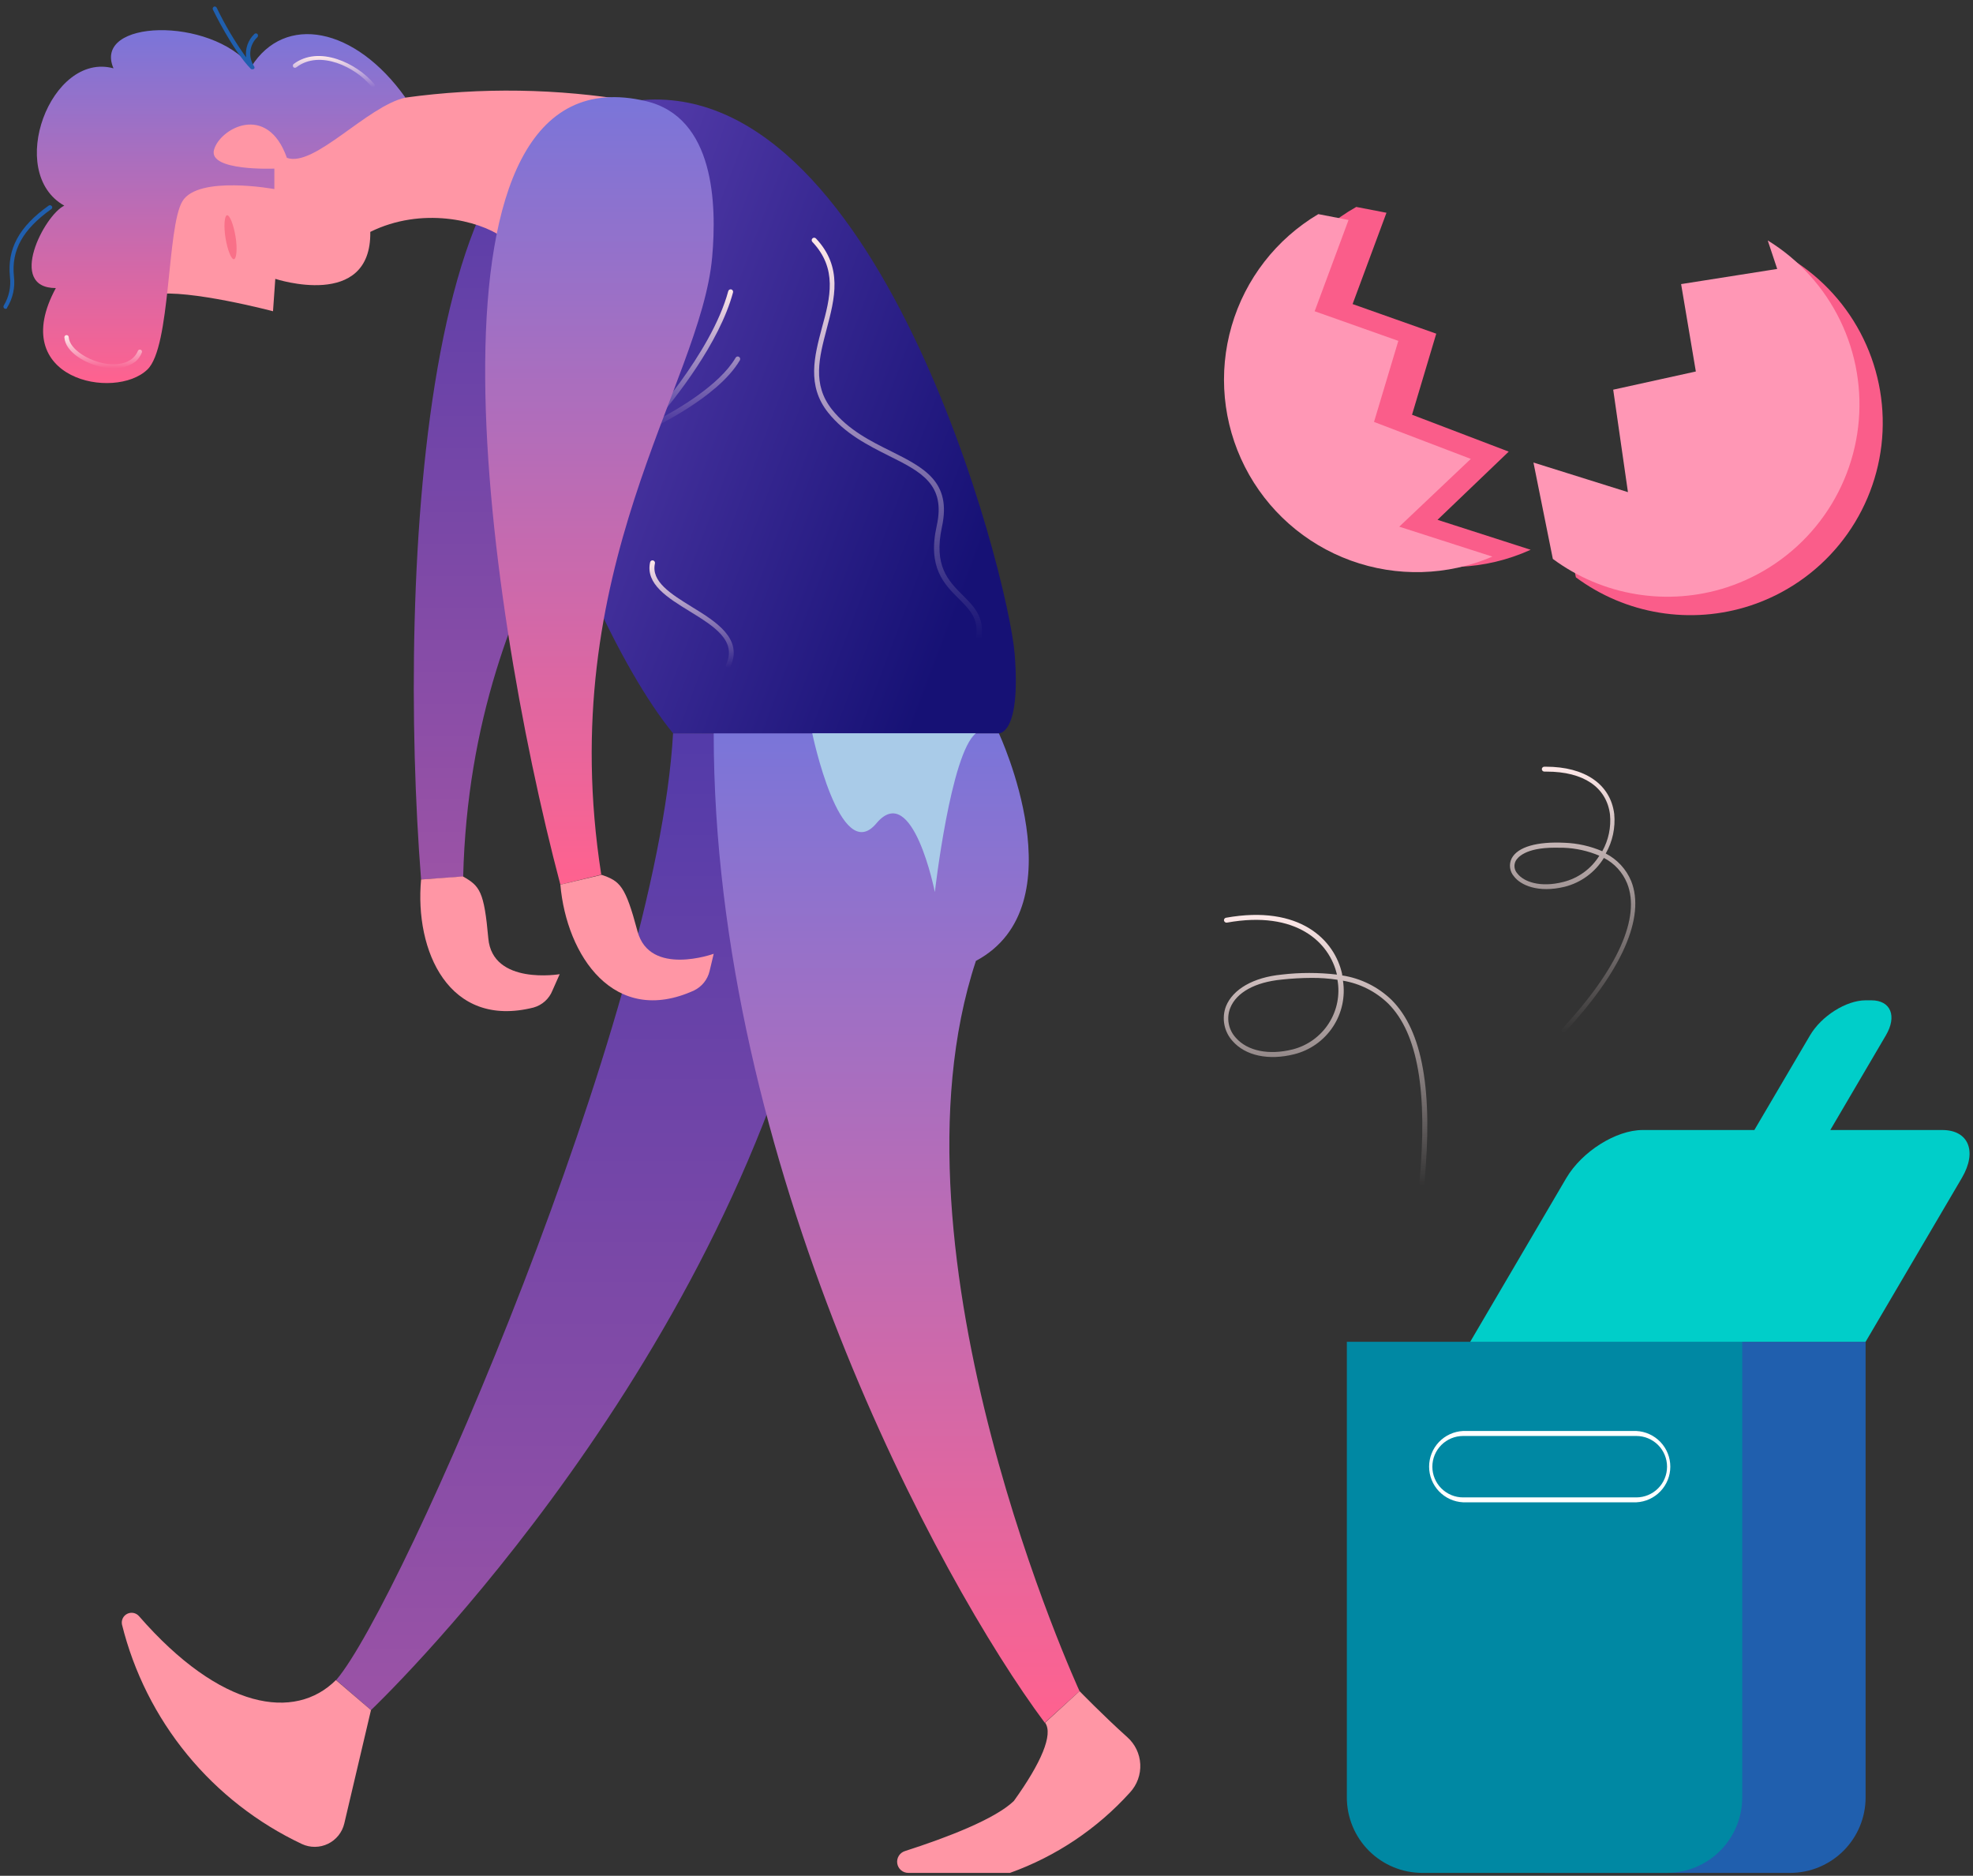 <svg width="284" height="270" viewBox="0 0 284 270" fill="none" xmlns="http://www.w3.org/2000/svg">
<rect x="0" y="0" width="284" height="270" fill="#333333" stroke="none"/>
<g clip-path="url(#clip0_436_757)">
<path d="M60.613 126.592C57.189 83.31 60.699 3.82 92.861 17.801C102.209 21.869 100.271 34.267 98.26 41.598C93.385 59.525 67.792 81.471 66.67 126.19L60.613 126.592Z" fill="url(#paint0_linear_436_757)"/>
<path d="M60.613 126.593C59.663 136.823 64.574 148.112 76.81 145.019C77.418 144.847 77.978 144.538 78.447 144.116C78.916 143.694 79.282 143.169 79.516 142.583L80.564 140.221C80.564 140.221 70.899 141.852 70.29 135.069C69.681 128.286 69.071 127.53 66.634 126.154L60.613 126.593Z" fill="#FF96A5"/>
<path d="M96.883 105.548C94.604 146.273 57.774 230.902 48.389 241.826L53.398 246.149C53.398 246.149 101.648 200.443 116.919 139.904C140.477 124.205 126.668 105.548 126.668 105.548H96.883Z" fill="url(#paint1_linear_436_757)"/>
<path d="M102.733 105.548C102.733 167.427 135.126 227.492 150.385 247.964L155.394 243.421C155.394 243.421 126.486 180.629 140.477 138.308C155.394 130.343 143.779 105.548 143.779 105.548H102.733Z" fill="url(#paint2_linear_436_757)"/>
<path d="M22.235 42.365C27.184 41.598 39.298 44.801 39.298 44.801L39.627 40.137C39.627 40.137 53.472 44.704 53.301 33.378C60.699 29.724 68.876 31.697 72.313 34.133C82.538 28.969 89.18 22.149 91.082 14.55C80.263 12.724 69.228 12.555 58.359 14.05L25.246 13.892L22.235 42.365Z" fill="#FF96A5"/>
<path d="M39.493 24.268V27.215C39.493 27.215 28.524 25.193 26.257 28.969C23.991 32.744 24.624 49.952 21.212 53.192C16.544 57.698 0.908 54.617 8.037 41.464C0.957 41.464 6.38 30.954 9.256 29.602C0.749 24.816 7.318 7.376 16.337 9.836C13.29 2.797 30.279 2.31 36.166 9.605C40.98 1.932 51.107 3.844 58.359 14.05C52.85 15.268 45.233 24.146 41.297 22.721C38.469 14.708 31.632 18.483 30.803 21.576C29.974 24.67 39.493 24.268 39.493 24.268Z" fill="url(#paint3_linear_436_757)"/>
<path d="M32.461 34.267C32.753 36.02 33.314 37.385 33.679 37.311C34.045 37.238 34.191 35.777 33.899 34.023C33.606 32.27 33.046 30.918 32.68 30.979C32.315 31.039 32.18 32.513 32.461 34.267Z" fill="#F97088"/>
<path d="M19.433 52.108C19.874 51.747 20.215 51.277 20.42 50.744C20.45 50.668 20.45 50.583 20.418 50.508C20.386 50.432 20.325 50.373 20.249 50.342C20.173 50.312 20.088 50.312 20.013 50.344C19.937 50.376 19.878 50.437 19.847 50.513C19.225 52.011 17.495 52.705 15.167 52.34C12.839 51.974 9.999 50.294 9.89 48.528C9.888 48.487 9.878 48.446 9.861 48.409C9.843 48.372 9.819 48.339 9.788 48.311C9.757 48.284 9.721 48.263 9.682 48.25C9.643 48.237 9.602 48.232 9.561 48.235C9.52 48.237 9.479 48.247 9.442 48.264C9.405 48.282 9.372 48.307 9.344 48.337C9.317 48.368 9.296 48.404 9.283 48.443C9.27 48.482 9.265 48.523 9.268 48.564C9.402 50.695 12.388 52.474 15.069 52.9C15.812 53.079 16.583 53.102 17.335 52.965C18.086 52.829 18.801 52.537 19.433 52.108Z" fill="url(#paint4_linear_436_757)"/>
<path d="M53.862 12.528C53.918 12.469 53.95 12.39 53.95 12.308C53.95 12.227 53.918 12.148 53.862 12.089C51.424 9.142 45.915 6.438 42.235 9.239C42.183 9.301 42.155 9.378 42.155 9.459C42.155 9.539 42.183 9.616 42.235 9.678C42.295 9.732 42.373 9.762 42.454 9.762C42.535 9.762 42.613 9.732 42.674 9.678C46.037 7.108 51.205 9.678 53.435 12.43C53.456 12.465 53.484 12.495 53.517 12.519C53.55 12.543 53.588 12.56 53.628 12.569C53.667 12.578 53.709 12.579 53.749 12.572C53.789 12.565 53.827 12.55 53.862 12.528Z" fill="url(#paint5_linear_436_757)"/>
<path d="M1.005 44.387C1.009 44.363 1.009 44.339 1.005 44.314C1.848 42.963 2.201 41.364 2.005 39.784C1.615 36.008 3.284 33.013 7.379 30.102C7.415 30.08 7.447 30.051 7.47 30.016C7.494 29.981 7.51 29.941 7.517 29.899C7.524 29.858 7.522 29.815 7.511 29.774C7.499 29.734 7.48 29.696 7.452 29.663C7.402 29.599 7.328 29.555 7.247 29.542C7.166 29.528 7.083 29.546 7.014 29.59C2.736 32.623 1.017 35.826 1.432 39.845C1.602 41.276 1.294 42.723 0.554 43.961C0.506 44.029 0.487 44.113 0.501 44.195C0.515 44.277 0.56 44.351 0.627 44.4C0.684 44.437 0.751 44.455 0.818 44.453C0.886 44.451 0.951 44.428 1.005 44.387Z" fill="#205FAE"/>
<path d="M36.519 9.97C36.577 9.923 36.616 9.856 36.629 9.783C36.643 9.709 36.63 9.633 36.592 9.568C36.151 8.925 35.956 8.145 36.041 7.37C36.126 6.595 36.486 5.875 37.055 5.342C37.11 5.28 37.14 5.2 37.14 5.117C37.14 5.034 37.11 4.954 37.055 4.892C36.996 4.835 36.918 4.804 36.836 4.804C36.754 4.804 36.676 4.835 36.617 4.892C36.168 5.322 35.827 5.851 35.621 6.437C35.416 7.023 35.352 7.65 35.434 8.265C33.822 6.016 32.407 3.633 31.205 1.141C31.191 1.101 31.168 1.065 31.139 1.035C31.11 1.004 31.075 0.98 31.037 0.962C30.998 0.945 30.956 0.936 30.914 0.936C30.872 0.935 30.83 0.943 30.791 0.958C30.717 0.997 30.661 1.063 30.633 1.142C30.606 1.222 30.61 1.308 30.645 1.384C30.645 1.384 33.448 7.206 36.105 9.909C36.161 9.956 36.233 9.981 36.306 9.981C36.379 9.981 36.45 9.956 36.507 9.909L36.519 9.97Z" fill="#205FAE"/>
<path d="M146.058 94.173C145.144 82.555 126.254 9.764 91.082 14.55C55.909 19.336 82.087 87.621 96.883 105.548H143.779C143.779 105.548 146.972 105.78 146.058 94.173Z" fill="url(#paint6_linear_436_757)"/>
<path d="M126.144 118.518C131.373 112.258 134.566 128.407 134.566 128.407C134.566 128.407 136.845 108.398 140.477 105.548H116.919C116.919 105.548 120.904 124.778 126.144 118.518Z" fill="#A9CBE8"/>
<path d="M93.007 61.997C92.952 61.996 92.898 61.983 92.85 61.957C92.801 61.932 92.759 61.896 92.727 61.851C92.671 61.787 92.64 61.705 92.64 61.62C92.64 61.535 92.671 61.453 92.727 61.388C92.824 61.291 102.367 51 104.829 41.903C104.855 41.812 104.915 41.736 104.998 41.69C105.08 41.645 105.177 41.633 105.268 41.659C105.358 41.685 105.435 41.746 105.48 41.828C105.526 41.91 105.537 42.007 105.511 42.098C103.549 49.405 97.151 57.406 94.457 60.548C97.407 59.014 103.561 55.47 105.889 51.487C105.912 51.446 105.943 51.41 105.98 51.381C106.017 51.352 106.06 51.331 106.106 51.319C106.152 51.308 106.2 51.306 106.246 51.314C106.293 51.322 106.337 51.34 106.377 51.365C106.455 51.416 106.512 51.494 106.535 51.585C106.557 51.675 106.544 51.771 106.498 51.853C103.293 57.345 93.543 61.815 93.092 61.997C93.064 62.002 93.035 62.002 93.007 61.997Z" fill="url(#paint7_linear_436_757)"/>
<path d="M80.661 127.335C69.559 85.356 58.81 6.524 92.958 14.55C102.867 16.876 103.184 29.419 102.513 36.995C100.88 55.506 79.638 81.666 86.548 125.898L80.661 127.335Z" fill="url(#paint8_linear_436_757)"/>
<path d="M80.661 127.336C81.551 137.566 88.412 147.796 99.893 142.571C100.449 142.302 100.938 141.914 101.326 141.434C101.714 140.954 101.99 140.394 102.135 139.794L102.733 137.285C102.733 137.285 93.519 140.622 91.764 134.046C90.009 127.47 89.253 126.836 86.609 125.923L80.661 127.336Z" fill="#FF96A5"/>
<path d="M155.394 243.421C155.394 243.421 158.77 246.904 162.255 250.034C162.812 250.526 163.265 251.124 163.588 251.793C163.91 252.463 164.096 253.19 164.133 253.932C164.17 254.674 164.059 255.416 163.806 256.114C163.553 256.812 163.162 257.453 162.658 257.999C157.942 263.226 152.005 267.205 145.376 269.58H130.751C130.366 269.582 129.993 269.446 129.699 269.196C129.406 268.946 129.212 268.6 129.153 268.219C129.094 267.839 129.174 267.45 129.378 267.123C129.581 266.796 129.896 266.553 130.264 266.438C136.357 264.478 143.231 261.835 145.937 259.229C149.861 253.773 151.64 249.632 150.434 247.964L155.394 243.421Z" fill="#FF96A5"/>
<path d="M53.398 246.149L49.559 262.468C49.41 263.099 49.122 263.688 48.716 264.194C48.311 264.699 47.798 265.109 47.215 265.392C46.632 265.675 45.993 265.825 45.344 265.831C44.696 265.838 44.054 265.7 43.466 265.428C37.069 262.413 31.425 258.013 26.944 252.547C22.462 247.08 19.255 240.684 17.556 233.824C17.496 233.521 17.538 233.207 17.674 232.929C17.81 232.652 18.034 232.427 18.311 232.289C18.587 232.151 18.902 232.107 19.206 232.164C19.509 232.222 19.786 232.377 19.993 232.607C31.766 246.137 42.454 247.72 48.353 241.826L53.398 246.149Z" fill="#FF96A5"/>
<path d="M211.626 193.136H268.541V258.717C268.541 261.598 267.395 264.362 265.357 266.399C263.318 268.436 260.553 269.581 257.67 269.581H222.497C219.614 269.581 216.849 268.436 214.81 266.399C212.771 264.362 211.626 261.598 211.626 258.717V193.136Z" fill="#205FAE"/>
<path d="M193.869 193.136H250.784V258.717C250.784 261.598 249.638 264.362 247.6 266.399C245.561 268.436 242.796 269.581 239.913 269.581H204.74C201.857 269.581 199.092 268.436 197.053 266.399C195.014 264.362 193.869 261.598 193.869 258.717V193.136Z" fill="#0088A3"/>
<path d="M279.582 162.653H263.459L271.453 149.037C273.099 146.249 272.16 143.983 269.369 143.983H268.541C265.75 143.983 262.167 146.249 260.534 149.037L252.527 162.653H236.439C232.625 162.653 227.725 165.734 225.471 169.546L211.626 193.136H268.541L282.398 169.546C284.64 165.734 283.36 162.653 279.582 162.653Z" fill="#00CEC9"/>
<path d="M204.63 170.691C204.584 170.686 204.539 170.673 204.498 170.651C204.457 170.628 204.42 170.598 204.391 170.562C204.361 170.526 204.339 170.484 204.326 170.439C204.313 170.395 204.309 170.348 204.314 170.301C205.532 157.185 204.106 148.733 199.817 144.446C198.03 142.717 195.761 141.57 193.309 141.158C193.672 143.476 193.156 145.846 191.862 147.803C190.568 149.761 188.589 151.165 186.313 151.741C182.596 152.679 179.269 151.96 177.416 149.841C176.811 149.173 176.402 148.351 176.237 147.465C176.071 146.579 176.155 145.665 176.478 144.824C177.477 142.388 180.39 140.683 184.485 140.281C187.129 139.971 189.8 139.971 192.443 140.281C191.395 135.678 186.618 130.989 176.6 132.803C176.507 132.815 176.413 132.791 176.336 132.737C176.26 132.683 176.206 132.603 176.185 132.511C176.177 132.465 176.177 132.417 176.187 132.371C176.197 132.325 176.217 132.281 176.244 132.242C176.271 132.204 176.306 132.171 176.346 132.146C176.386 132.121 176.431 132.104 176.478 132.097C187.117 130.197 192.139 135.3 193.199 140.245V140.403C195.881 140.812 198.369 142.047 200.316 143.935C204.765 148.38 206.3 157.027 205.02 170.362C205.017 170.41 205.005 170.456 204.983 170.499C204.962 170.541 204.932 170.579 204.896 170.61C204.859 170.64 204.817 170.663 204.771 170.677C204.726 170.691 204.678 170.696 204.63 170.691ZM188.787 140.756C187.35 140.763 185.914 140.844 184.485 141C180.67 141.365 177.977 142.851 177.087 145.079C176.802 145.799 176.726 146.584 176.869 147.345C177.011 148.106 177.366 148.811 177.892 149.378C179.561 151.278 182.632 151.912 186.081 151.047C188.223 150.497 190.076 149.159 191.27 147.299C192.464 145.44 192.909 143.198 192.516 141.024C191.29 140.838 190.051 140.748 188.811 140.756H188.787Z" fill="url(#paint9_linear_436_757)"/>
<path d="M225.117 148.672C225.072 148.674 225.027 148.666 224.985 148.649C224.943 148.632 224.905 148.607 224.874 148.575C224.807 148.509 224.77 148.419 224.77 148.325C224.77 148.231 224.807 148.142 224.874 148.075C232.868 139.465 236.183 132.024 234.209 127.14C233.569 125.562 232.385 124.266 230.87 123.487C229.604 125.554 227.578 127.045 225.227 127.64C221.4 128.565 218.865 127.408 217.915 126.13C217.612 125.779 217.42 125.346 217.364 124.887C217.307 124.427 217.389 123.961 217.598 123.548C218.475 121.892 221.254 121.112 225.203 121.307C227.074 121.373 228.917 121.786 230.638 122.525C231.538 120.912 231.925 119.065 231.747 117.227C231.248 113.306 227.933 111.065 222.631 111.065H222.302C222.207 111.065 222.116 111.028 222.048 110.962C221.98 110.896 221.94 110.806 221.936 110.712C221.936 110.618 221.974 110.528 222.04 110.462C222.106 110.396 222.196 110.358 222.29 110.358H222.521C228.152 110.358 231.82 112.892 232.357 117.154C232.547 119.134 232.121 121.124 231.138 122.854C232.785 123.701 234.08 125.103 234.794 126.812C236.866 131.975 233.502 139.672 225.312 148.502C225.293 148.542 225.266 148.578 225.232 148.607C225.199 148.636 225.16 148.658 225.117 148.672ZM223.801 122.013C219.536 122.013 218.427 123.45 218.171 123.925C218.023 124.215 217.967 124.543 218.01 124.865C218.054 125.187 218.195 125.488 218.414 125.728C219.341 126.946 221.754 127.786 225.032 126.946C227.184 126.408 229.042 125.054 230.212 123.17C228.589 122.48 226.855 122.092 225.093 122.025C224.63 122.025 224.203 122.013 223.801 122.013Z" fill="url(#paint10_linear_436_757)"/>
<path d="M217.171 65.006L203.253 59.696L206.739 48.029L194.698 43.766L199.573 30.625L195.222 29.785C189.004 33.297 184.383 39.07 182.32 45.903C180.257 52.735 180.912 60.1 184.148 66.462C187.385 72.824 192.953 77.692 199.693 80.053C206.433 82.413 213.825 82.084 220.328 79.133L206.922 74.822L217.171 65.006Z" fill="#FA5D8A"/>
<path d="M251.917 87.182C256.943 85.536 261.394 82.488 264.743 78.397C268.092 74.307 270.201 69.344 270.82 64.095C271.438 58.846 270.542 53.529 268.235 48.773C265.929 44.016 262.31 40.018 257.804 37.25L259.181 41.452L245.336 43.583L247.469 56.163L235.574 58.782L237.682 73.53L224.081 69.255L226.836 83.102C230.387 85.734 234.517 87.477 238.88 88.187C243.244 88.897 247.714 88.552 251.917 87.182Z" fill="#FA5D8A"/>
<path d="M211.711 66.053L197.781 60.731L201.279 49.064L189.238 44.801L194.113 31.661L189.762 30.82C183.709 34.41 179.249 40.166 177.286 46.92C175.323 53.675 176.004 60.922 179.192 67.193C182.379 73.465 187.834 78.289 194.45 80.69C201.066 83.09 208.348 82.886 214.819 80.119L201.413 75.808L211.711 66.053Z" fill="#FF97B5"/>
<path d="M248.566 84.54C253.592 82.894 258.042 79.846 261.392 75.755C264.741 71.664 266.849 66.701 267.468 61.452C268.087 56.203 267.19 50.887 264.884 46.13C262.578 41.373 258.958 37.375 254.452 34.607L255.817 38.712L241.985 40.892L244.105 53.472L232.21 56.09L234.331 70.839L220.73 66.576L223.521 80.448C227.067 83.075 231.19 84.818 235.546 85.529C239.903 86.241 244.367 85.902 248.566 84.54Z" fill="#FF97B5"/>
<path d="M235.537 216.239H210.602C209.283 216.175 208.039 215.606 207.128 214.65C206.218 213.695 205.71 212.426 205.71 211.106C205.71 209.786 206.218 208.517 207.128 207.561C208.039 206.606 209.283 206.037 210.602 205.973H235.537C236.857 206.037 238.1 206.606 239.011 207.561C239.922 208.517 240.43 209.786 240.43 211.106C240.43 212.426 239.922 213.695 239.011 214.65C238.1 215.606 236.857 216.175 235.537 216.239ZM210.602 206.691C209.429 206.691 208.304 207.157 207.474 207.986C206.644 208.815 206.178 209.94 206.178 211.112C206.178 212.284 206.644 213.409 207.474 214.238C208.304 215.067 209.429 215.533 210.602 215.533H235.537C236.711 215.533 237.836 215.067 238.666 214.238C239.495 213.409 239.961 212.284 239.961 211.112C239.961 209.94 239.495 208.815 238.666 207.986C237.836 207.157 236.711 206.691 235.537 206.691H210.602Z" fill="white"/>
<path d="M140.818 92.03C140.771 92.024 140.726 92.009 140.686 91.985C140.645 91.962 140.609 91.93 140.581 91.893C140.553 91.856 140.532 91.813 140.52 91.767C140.509 91.722 140.506 91.674 140.513 91.628C140.891 89.046 139.55 87.719 138.003 86.172C135.894 84.065 133.493 81.678 134.834 75.686C136.175 69.695 132.531 67.892 127.936 65.603C124.987 64.117 121.635 62.448 119.185 59.367C116.114 55.494 117.223 51.268 118.308 47.188C119.527 42.804 120.563 38.663 116.931 34.815C116.899 34.781 116.874 34.74 116.857 34.696C116.841 34.652 116.833 34.605 116.835 34.559C116.837 34.512 116.848 34.465 116.867 34.423C116.887 34.38 116.915 34.342 116.949 34.31C116.983 34.278 117.024 34.253 117.068 34.236C117.112 34.22 117.159 34.212 117.206 34.214C117.253 34.216 117.299 34.227 117.342 34.246C117.384 34.266 117.423 34.294 117.455 34.328C121.355 38.469 120.148 42.999 118.99 47.371C117.918 51.463 116.894 55.324 119.746 58.929C122.098 61.888 125.364 63.52 128.277 64.957C132.957 67.308 137.003 69.317 135.59 75.832C134.371 81.447 136.491 83.59 138.563 85.661C140.184 87.28 141.708 88.803 141.281 91.75C141.273 91.801 141.254 91.849 141.225 91.892C141.197 91.935 141.159 91.971 141.115 91.998C141.071 92.025 141.021 92.041 140.97 92.047C140.919 92.052 140.867 92.047 140.818 92.03Z" fill="url(#paint11_linear_436_757)"/>
<path d="M104.853 96.121C104.805 96.132 104.755 96.132 104.707 96.121C104.664 96.104 104.624 96.078 104.591 96.045C104.558 96.012 104.532 95.973 104.515 95.929C104.498 95.886 104.49 95.84 104.492 95.793C104.493 95.746 104.504 95.701 104.524 95.658C106.096 92.188 102.769 90.141 99.247 87.974C96.115 86.049 92.885 84.064 93.58 80.934C93.588 80.888 93.606 80.844 93.633 80.804C93.66 80.765 93.694 80.732 93.734 80.707C93.774 80.681 93.819 80.665 93.866 80.658C93.913 80.651 93.961 80.654 94.007 80.667C94.097 80.69 94.176 80.747 94.226 80.826C94.276 80.906 94.293 81.001 94.275 81.093C93.69 83.711 96.566 85.489 99.625 87.377C103.086 89.496 106.937 91.907 105.17 95.902C105.147 95.967 105.104 96.023 105.047 96.063C104.99 96.102 104.922 96.123 104.853 96.121Z" fill="url(#paint12_linear_436_757)"/>
</g>
<defs>
<linearGradient id="paint0_linear_436_757" x1="79.743" y1="16.174" x2="79.743" y2="126.592" gradientUnits="userSpaceOnUse">
<stop stop-color="#533BA9"/>
<stop offset="1" stop-color="#9B53A6"/>
</linearGradient>
<linearGradient id="paint1_linear_436_757" x1="89.54" y1="105.548" x2="89.54" y2="246.149" gradientUnits="userSpaceOnUse">
<stop stop-color="#533BA9"/>
<stop offset="1" stop-color="#9B53A6"/>
</linearGradient>
<linearGradient id="paint2_linear_436_757" x1="129.063" y1="105.548" x2="129.063" y2="247.964" gradientUnits="userSpaceOnUse">
<stop stop-color="#7A75D9"/>
<stop offset="1" stop-color="#FF628F"/>
</linearGradient>
<linearGradient id="paint3_linear_436_757" x1="31.454" y1="4.342" x2="31.454" y2="55.138" gradientUnits="userSpaceOnUse">
<stop stop-color="#7A75D9"/>
<stop offset="1" stop-color="#FF628F"/>
</linearGradient>
<linearGradient id="paint4_linear_436_757" x1="14.855" y1="48.234" x2="14.855" y2="53.053" gradientUnits="userSpaceOnUse">
<stop stop-color="#FFE9E9"/>
<stop offset="1" stop-color="#FFE9E9" stop-opacity="0"/>
</linearGradient>
<linearGradient id="paint5_linear_436_757" x1="48.052" y1="8.062" x2="48.052" y2="12.577" gradientUnits="userSpaceOnUse">
<stop stop-color="#FFE9E9"/>
<stop offset="1" stop-color="#FFE9E9" stop-opacity="0"/>
</linearGradient>
<linearGradient id="paint6_linear_436_757" x1="89.364" y1="27.87" x2="151.76" y2="51.336" gradientUnits="userSpaceOnUse">
<stop stop-color="#523AA8"/>
<stop offset="0" stop-color="#523AA8"/>
<stop offset="1" stop-color="#161175"/>
</linearGradient>
<linearGradient id="paint7_linear_436_757" x1="99.593" y1="41.645" x2="99.593" y2="62.001" gradientUnits="userSpaceOnUse">
<stop stop-color="#FFE9E9"/>
<stop offset="1" stop-color="#FFE9E9" stop-opacity="0"/>
</linearGradient>
<linearGradient id="paint8_linear_436_757" x1="86.282" y1="13.98" x2="86.282" y2="127.335" gradientUnits="userSpaceOnUse">
<stop stop-color="#7A75D9"/>
<stop offset="1" stop-color="#FF628F"/>
</linearGradient>
<linearGradient id="paint9_linear_436_757" x1="190.805" y1="131.69" x2="190.805" y2="170.693" gradientUnits="userSpaceOnUse">
<stop stop-color="#FFE9E9"/>
<stop offset="1" stop-color="#FFE9E9" stop-opacity="0"/>
</linearGradient>
<linearGradient id="paint10_linear_436_757" x1="226.368" y1="110.358" x2="226.368" y2="148.672" gradientUnits="userSpaceOnUse">
<stop stop-color="#FFE9E9"/>
<stop offset="1" stop-color="#FFE9E9" stop-opacity="0"/>
</linearGradient>
<linearGradient id="paint11_linear_436_757" x1="129.094" y1="34.214" x2="129.094" y2="92.049" gradientUnits="userSpaceOnUse">
<stop stop-color="#FFE9E9"/>
<stop offset="1" stop-color="#FFE9E9" stop-opacity="0"/>
</linearGradient>
<linearGradient id="paint12_linear_436_757" x1="99.549" y1="80.654" x2="99.549" y2="96.129" gradientUnits="userSpaceOnUse">
<stop stop-color="#FFE9E9"/>
<stop offset="1" stop-color="#FFE9E9" stop-opacity="0"/>
</linearGradient>
<clipPath id="clip0_436_757">
<rect width="283.013" height="268.623" fill="white" transform="translate(0.493 0.958)"/>
</clipPath>
</defs>
</svg>
